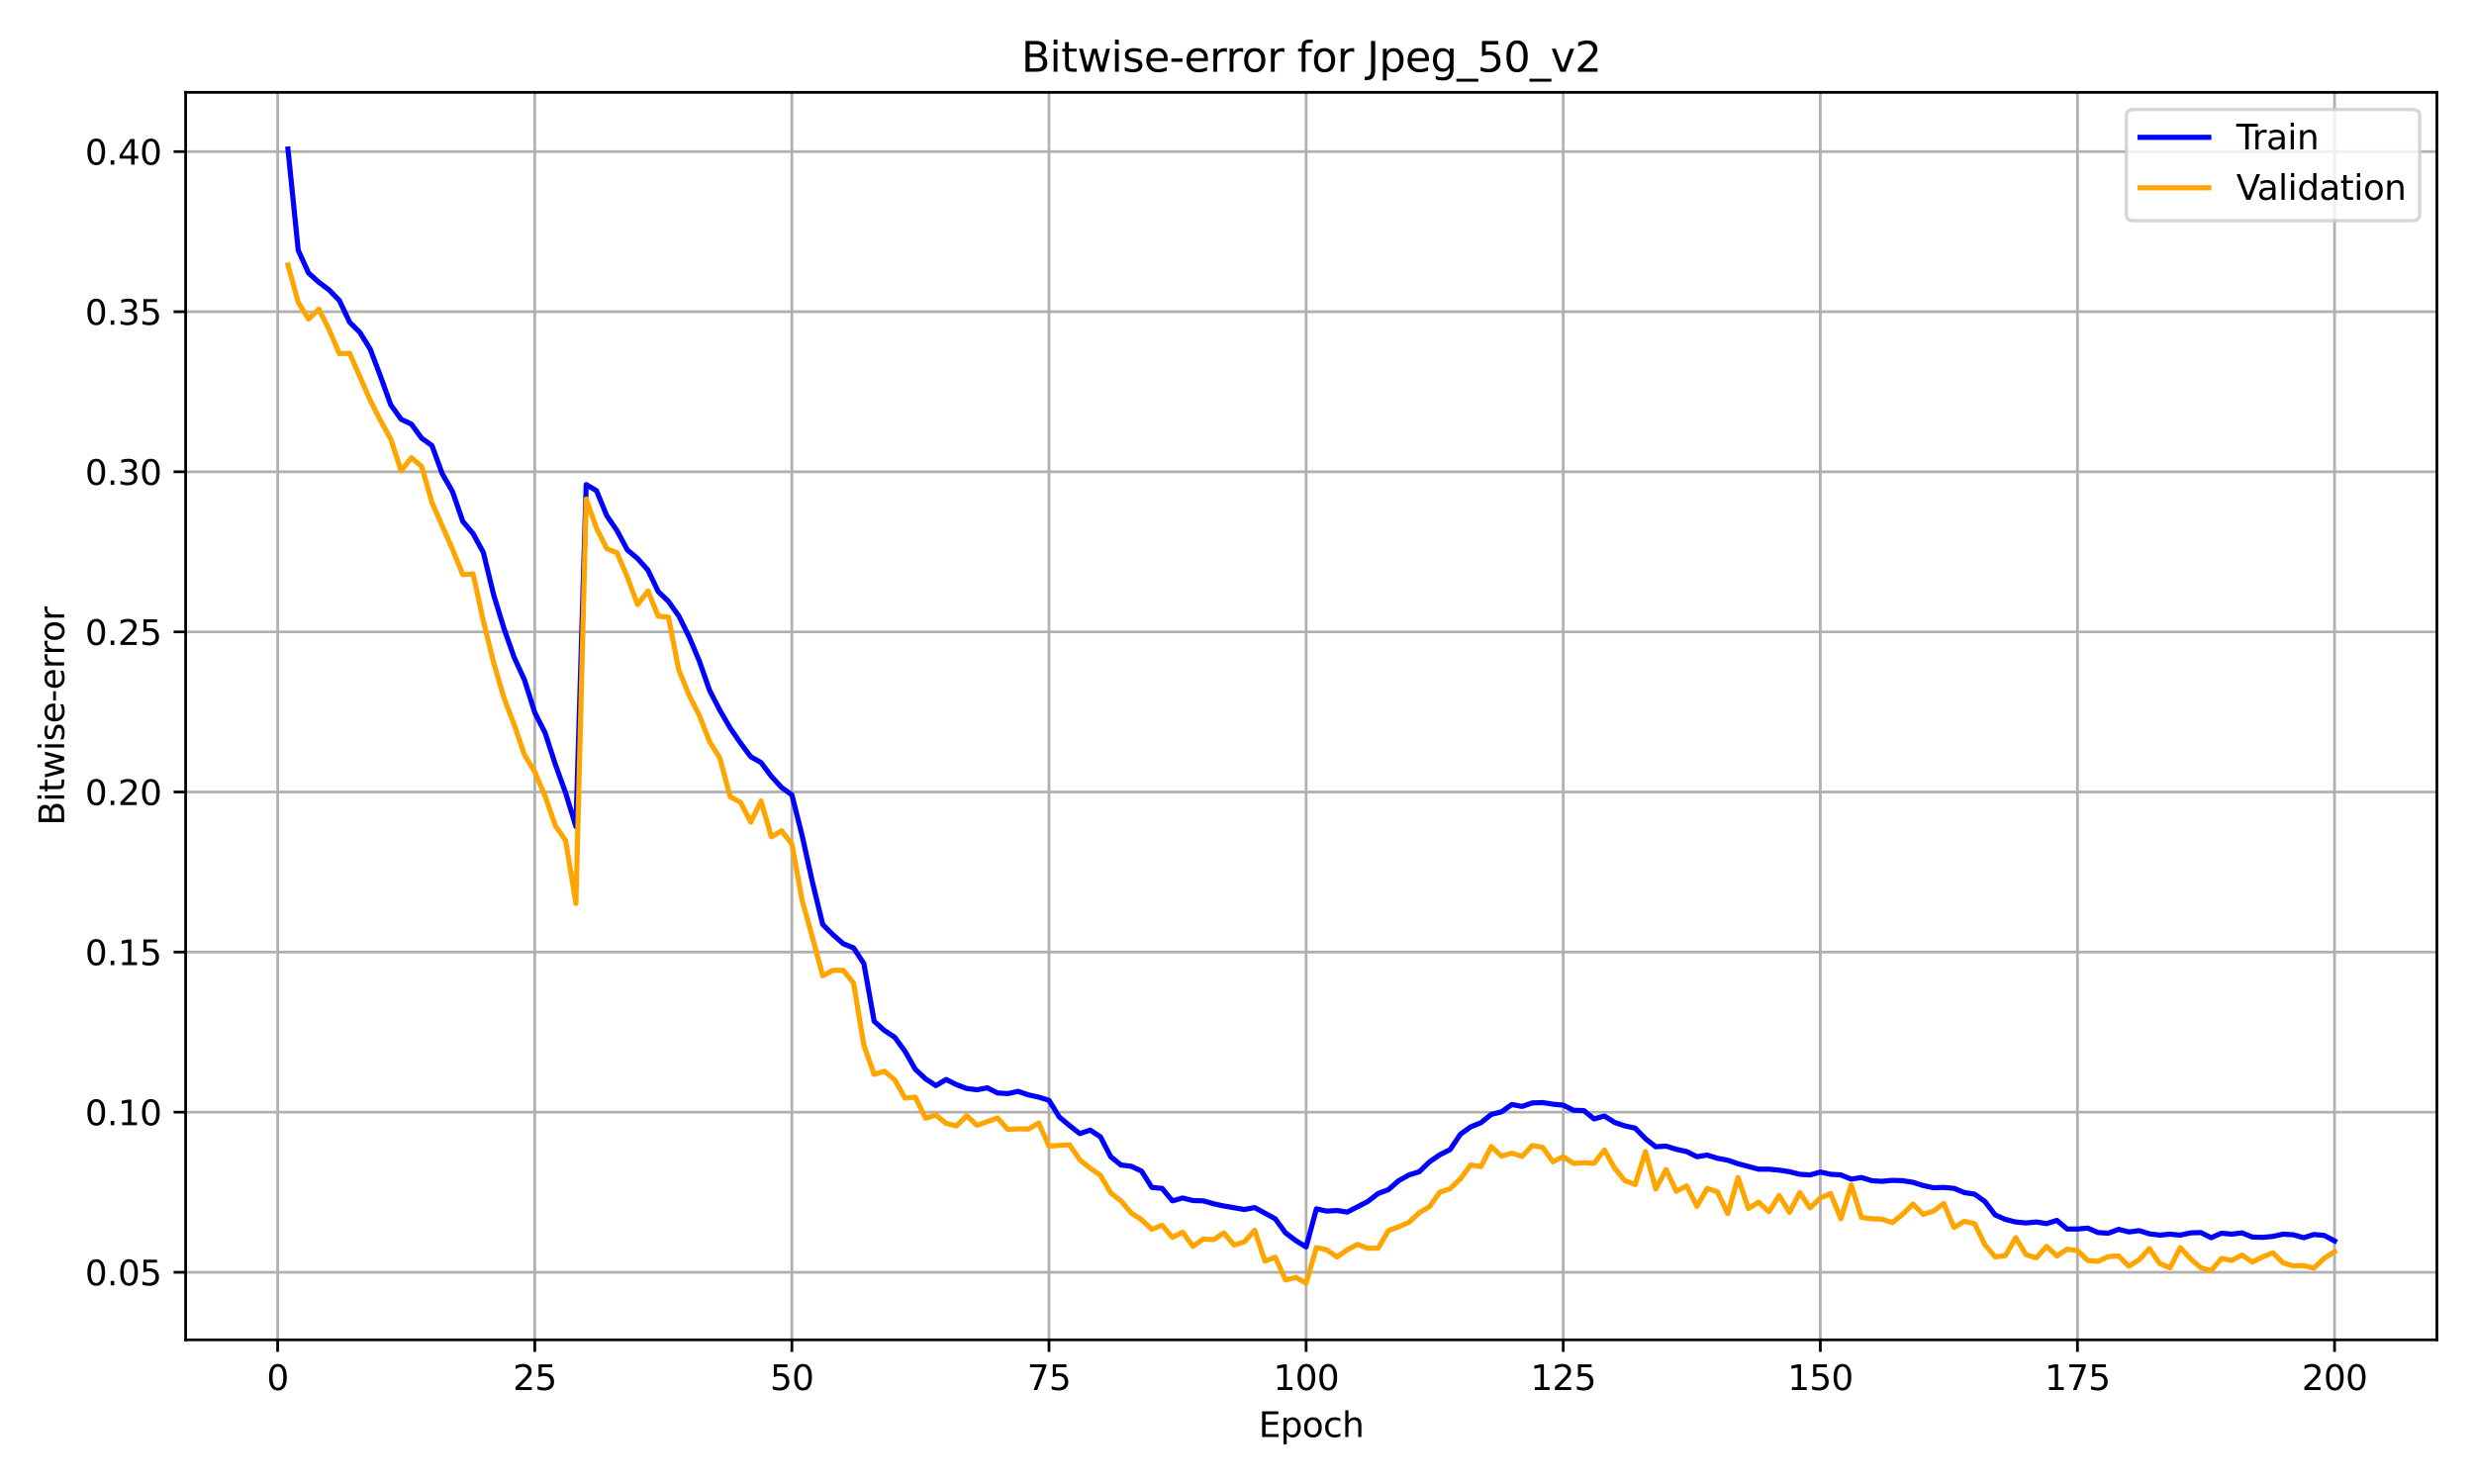<?xml version="1.0" encoding="utf-8" standalone="no"?>
<!DOCTYPE svg PUBLIC "-//W3C//DTD SVG 1.1//EN"
  "http://www.w3.org/Graphics/SVG/1.1/DTD/svg11.dtd">
<svg xmlns:xlink="http://www.w3.org/1999/xlink" width="720pt" height="432pt" viewBox="0 0 720 432" xmlns="http://www.w3.org/2000/svg" version="1.1">
 <defs>
  <style type="text/css">*{stroke-linejoin: round; stroke-linecap: butt}</style>
 </defs>
 <g id="figure_1">
  <g id="patch_1">
   <path d="M 0 432 
L 720 432 
L 720 0 
L 0 0 
z
" style="fill: #ffffff"/>
  </g>
  <g id="axes_1">
   <g id="patch_2">
    <path d="M 54.02 390.04 
L 709.2 390.04 
L 709.2 26.88 
L 54.02 26.88 
z
" style="fill: #ffffff"/>
   </g>
   <g id="matplotlib.axis_1">
    <g id="xtick_1">
     <g id="line2d_1">
      <path d="M 80.808 390.04 
L 80.808 26.88 
" clip-path="url(#pdc47cfa881)" style="fill: none; stroke: #b0b0b0; stroke-width: 0.8; stroke-linecap: square"/>
     </g>
     <g id="line2d_2">
      <defs>
       <path id="mfd415fa773" d="M 0 0 
L 0 3.5 
" style="stroke: #000000; stroke-width: 0.8"/>
      </defs>
      <g>
       <use xlink:href="#mfd415fa773" x="80.808" y="390.04" style="stroke: #000000; stroke-width: 0.8"/>
      </g>
     </g>
     <g id="text_1">
      <!-- 0 -->
      <g transform="translate(77.627 404.638) scale(0.1 -0.1)">
       <defs>
        <path id="DejaVuSans-30" d="M 2034 4250 
Q 1547 4250 1301 3770 
Q 1056 3291 1056 2328 
Q 1056 1369 1301 889 
Q 1547 409 2034 409 
Q 2525 409 2770 889 
Q 3016 1369 3016 2328 
Q 3016 3291 2770 3770 
Q 2525 4250 2034 4250 
z
M 2034 4750 
Q 2819 4750 3233 4129 
Q 3647 3509 3647 2328 
Q 3647 1150 3233 529 
Q 2819 -91 2034 -91 
Q 1250 -91 836 529 
Q 422 1150 422 2328 
Q 422 3509 836 4129 
Q 1250 4750 2034 4750 
z
" transform="scale(0.016)"/>
       </defs>
       <use xlink:href="#DejaVuSans-30"/>
      </g>
     </g>
    </g>
    <g id="xtick_2">
     <g id="line2d_3">
      <path d="M 155.634 390.04 
L 155.634 26.88 
" clip-path="url(#pdc47cfa881)" style="fill: none; stroke: #b0b0b0; stroke-width: 0.8; stroke-linecap: square"/>
     </g>
     <g id="line2d_4">
      <g>
       <use xlink:href="#mfd415fa773" x="155.634" y="390.04" style="stroke: #000000; stroke-width: 0.8"/>
      </g>
     </g>
     <g id="text_2">
      <!-- 25 -->
      <g transform="translate(149.272 404.638) scale(0.1 -0.1)">
       <defs>
        <path id="DejaVuSans-32" d="M 1228 531 
L 3431 531 
L 3431 0 
L 469 0 
L 469 531 
Q 828 903 1448 1529 
Q 2069 2156 2228 2338 
Q 2531 2678 2651 2914 
Q 2772 3150 2772 3378 
Q 2772 3750 2511 3984 
Q 2250 4219 1831 4219 
Q 1534 4219 1204 4116 
Q 875 4013 500 3803 
L 500 4441 
Q 881 4594 1212 4672 
Q 1544 4750 1819 4750 
Q 2544 4750 2975 4387 
Q 3406 4025 3406 3419 
Q 3406 3131 3298 2873 
Q 3191 2616 2906 2266 
Q 2828 2175 2409 1742 
Q 1991 1309 1228 531 
z
" transform="scale(0.016)"/>
        <path id="DejaVuSans-35" d="M 691 4666 
L 3169 4666 
L 3169 4134 
L 1269 4134 
L 1269 2991 
Q 1406 3038 1543 3061 
Q 1681 3084 1819 3084 
Q 2600 3084 3056 2656 
Q 3513 2228 3513 1497 
Q 3513 744 3044 326 
Q 2575 -91 1722 -91 
Q 1428 -91 1123 -41 
Q 819 9 494 109 
L 494 744 
Q 775 591 1075 516 
Q 1375 441 1709 441 
Q 2250 441 2565 725 
Q 2881 1009 2881 1497 
Q 2881 1984 2565 2268 
Q 2250 2553 1709 2553 
Q 1456 2553 1204 2497 
Q 953 2441 691 2322 
L 691 4666 
z
" transform="scale(0.016)"/>
       </defs>
       <use xlink:href="#DejaVuSans-32"/>
       <use xlink:href="#DejaVuSans-35" x="63.623"/>
      </g>
     </g>
    </g>
    <g id="xtick_3">
     <g id="line2d_5">
      <path d="M 230.461 390.04 
L 230.461 26.88 
" clip-path="url(#pdc47cfa881)" style="fill: none; stroke: #b0b0b0; stroke-width: 0.8; stroke-linecap: square"/>
     </g>
     <g id="line2d_6">
      <g>
       <use xlink:href="#mfd415fa773" x="230.461" y="390.04" style="stroke: #000000; stroke-width: 0.8"/>
      </g>
     </g>
     <g id="text_3">
      <!-- 50 -->
      <g transform="translate(224.098 404.638) scale(0.1 -0.1)">
       <use xlink:href="#DejaVuSans-35"/>
       <use xlink:href="#DejaVuSans-30" x="63.623"/>
      </g>
     </g>
    </g>
    <g id="xtick_4">
     <g id="line2d_7">
      <path d="M 305.287 390.04 
L 305.287 26.88 
" clip-path="url(#pdc47cfa881)" style="fill: none; stroke: #b0b0b0; stroke-width: 0.8; stroke-linecap: square"/>
     </g>
     <g id="line2d_8">
      <g>
       <use xlink:href="#mfd415fa773" x="305.287" y="390.04" style="stroke: #000000; stroke-width: 0.8"/>
      </g>
     </g>
     <g id="text_4">
      <!-- 75 -->
      <g transform="translate(298.925 404.638) scale(0.1 -0.1)">
       <defs>
        <path id="DejaVuSans-37" d="M 525 4666 
L 3525 4666 
L 3525 4397 
L 1831 0 
L 1172 0 
L 2766 4134 
L 525 4134 
L 525 4666 
z
" transform="scale(0.016)"/>
       </defs>
       <use xlink:href="#DejaVuSans-37"/>
       <use xlink:href="#DejaVuSans-35" x="63.623"/>
      </g>
     </g>
    </g>
    <g id="xtick_5">
     <g id="line2d_9">
      <path d="M 380.113 390.04 
L 380.113 26.88 
" clip-path="url(#pdc47cfa881)" style="fill: none; stroke: #b0b0b0; stroke-width: 0.8; stroke-linecap: square"/>
     </g>
     <g id="line2d_10">
      <g>
       <use xlink:href="#mfd415fa773" x="380.113" y="390.04" style="stroke: #000000; stroke-width: 0.8"/>
      </g>
     </g>
     <g id="text_5">
      <!-- 100 -->
      <g transform="translate(370.57 404.638) scale(0.1 -0.1)">
       <defs>
        <path id="DejaVuSans-31" d="M 794 531 
L 1825 531 
L 1825 4091 
L 703 3866 
L 703 4441 
L 1819 4666 
L 2450 4666 
L 2450 531 
L 3481 531 
L 3481 0 
L 794 0 
L 794 531 
z
" transform="scale(0.016)"/>
       </defs>
       <use xlink:href="#DejaVuSans-31"/>
       <use xlink:href="#DejaVuSans-30" x="63.623"/>
       <use xlink:href="#DejaVuSans-30" x="127.246"/>
      </g>
     </g>
    </g>
    <g id="xtick_6">
     <g id="line2d_11">
      <path d="M 454.94 390.04 
L 454.94 26.88 
" clip-path="url(#pdc47cfa881)" style="fill: none; stroke: #b0b0b0; stroke-width: 0.8; stroke-linecap: square"/>
     </g>
     <g id="line2d_12">
      <g>
       <use xlink:href="#mfd415fa773" x="454.94" y="390.04" style="stroke: #000000; stroke-width: 0.8"/>
      </g>
     </g>
     <g id="text_6">
      <!-- 125 -->
      <g transform="translate(445.396 404.638) scale(0.1 -0.1)">
       <use xlink:href="#DejaVuSans-31"/>
       <use xlink:href="#DejaVuSans-32" x="63.623"/>
       <use xlink:href="#DejaVuSans-35" x="127.246"/>
      </g>
     </g>
    </g>
    <g id="xtick_7">
     <g id="line2d_13">
      <path d="M 529.766 390.04 
L 529.766 26.88 
" clip-path="url(#pdc47cfa881)" style="fill: none; stroke: #b0b0b0; stroke-width: 0.8; stroke-linecap: square"/>
     </g>
     <g id="line2d_14">
      <g>
       <use xlink:href="#mfd415fa773" x="529.766" y="390.04" style="stroke: #000000; stroke-width: 0.8"/>
      </g>
     </g>
     <g id="text_7">
      <!-- 150 -->
      <g transform="translate(520.223 404.638) scale(0.1 -0.1)">
       <use xlink:href="#DejaVuSans-31"/>
       <use xlink:href="#DejaVuSans-35" x="63.623"/>
       <use xlink:href="#DejaVuSans-30" x="127.246"/>
      </g>
     </g>
    </g>
    <g id="xtick_8">
     <g id="line2d_15">
      <path d="M 604.593 390.04 
L 604.593 26.88 
" clip-path="url(#pdc47cfa881)" style="fill: none; stroke: #b0b0b0; stroke-width: 0.8; stroke-linecap: square"/>
     </g>
     <g id="line2d_16">
      <g>
       <use xlink:href="#mfd415fa773" x="604.593" y="390.04" style="stroke: #000000; stroke-width: 0.8"/>
      </g>
     </g>
     <g id="text_8">
      <!-- 175 -->
      <g transform="translate(595.049 404.638) scale(0.1 -0.1)">
       <use xlink:href="#DejaVuSans-31"/>
       <use xlink:href="#DejaVuSans-37" x="63.623"/>
       <use xlink:href="#DejaVuSans-35" x="127.246"/>
      </g>
     </g>
    </g>
    <g id="xtick_9">
     <g id="line2d_17">
      <path d="M 679.419 390.04 
L 679.419 26.88 
" clip-path="url(#pdc47cfa881)" style="fill: none; stroke: #b0b0b0; stroke-width: 0.8; stroke-linecap: square"/>
     </g>
     <g id="line2d_18">
      <g>
       <use xlink:href="#mfd415fa773" x="679.419" y="390.04" style="stroke: #000000; stroke-width: 0.8"/>
      </g>
     </g>
     <g id="text_9">
      <!-- 200 -->
      <g transform="translate(669.875 404.638) scale(0.1 -0.1)">
       <use xlink:href="#DejaVuSans-32"/>
       <use xlink:href="#DejaVuSans-30" x="63.623"/>
       <use xlink:href="#DejaVuSans-30" x="127.246"/>
      </g>
     </g>
    </g>
    <g id="text_10">
     <!-- Epoch -->
     <g transform="translate(366.299 418.317) scale(0.1 -0.1)">
      <defs>
       <path id="DejaVuSans-45" d="M 628 4666 
L 3578 4666 
L 3578 4134 
L 1259 4134 
L 1259 2753 
L 3481 2753 
L 3481 2222 
L 1259 2222 
L 1259 531 
L 3634 531 
L 3634 0 
L 628 0 
L 628 4666 
z
" transform="scale(0.016)"/>
       <path id="DejaVuSans-70" d="M 1159 525 
L 1159 -1331 
L 581 -1331 
L 581 3500 
L 1159 3500 
L 1159 2969 
Q 1341 3281 1617 3432 
Q 1894 3584 2278 3584 
Q 2916 3584 3314 3078 
Q 3713 2572 3713 1747 
Q 3713 922 3314 415 
Q 2916 -91 2278 -91 
Q 1894 -91 1617 61 
Q 1341 213 1159 525 
z
M 3116 1747 
Q 3116 2381 2855 2742 
Q 2594 3103 2138 3103 
Q 1681 3103 1420 2742 
Q 1159 2381 1159 1747 
Q 1159 1113 1420 752 
Q 1681 391 2138 391 
Q 2594 391 2855 752 
Q 3116 1113 3116 1747 
z
" transform="scale(0.016)"/>
       <path id="DejaVuSans-6f" d="M 1959 3097 
Q 1497 3097 1228 2736 
Q 959 2375 959 1747 
Q 959 1119 1226 758 
Q 1494 397 1959 397 
Q 2419 397 2687 759 
Q 2956 1122 2956 1747 
Q 2956 2369 2687 2733 
Q 2419 3097 1959 3097 
z
M 1959 3584 
Q 2709 3584 3137 3096 
Q 3566 2609 3566 1747 
Q 3566 888 3137 398 
Q 2709 -91 1959 -91 
Q 1206 -91 779 398 
Q 353 888 353 1747 
Q 353 2609 779 3096 
Q 1206 3584 1959 3584 
z
" transform="scale(0.016)"/>
       <path id="DejaVuSans-63" d="M 3122 3366 
L 3122 2828 
Q 2878 2963 2633 3030 
Q 2388 3097 2138 3097 
Q 1578 3097 1268 2742 
Q 959 2388 959 1747 
Q 959 1106 1268 751 
Q 1578 397 2138 397 
Q 2388 397 2633 464 
Q 2878 531 3122 666 
L 3122 134 
Q 2881 22 2623 -34 
Q 2366 -91 2075 -91 
Q 1284 -91 818 406 
Q 353 903 353 1747 
Q 353 2603 823 3093 
Q 1294 3584 2113 3584 
Q 2378 3584 2631 3529 
Q 2884 3475 3122 3366 
z
" transform="scale(0.016)"/>
       <path id="DejaVuSans-68" d="M 3513 2113 
L 3513 0 
L 2938 0 
L 2938 2094 
Q 2938 2591 2744 2837 
Q 2550 3084 2163 3084 
Q 1697 3084 1428 2787 
Q 1159 2491 1159 1978 
L 1159 0 
L 581 0 
L 581 4863 
L 1159 4863 
L 1159 2956 
Q 1366 3272 1645 3428 
Q 1925 3584 2291 3584 
Q 2894 3584 3203 3211 
Q 3513 2838 3513 2113 
z
" transform="scale(0.016)"/>
      </defs>
      <use xlink:href="#DejaVuSans-45"/>
      <use xlink:href="#DejaVuSans-70" x="63.184"/>
      <use xlink:href="#DejaVuSans-6f" x="126.66"/>
      <use xlink:href="#DejaVuSans-63" x="187.842"/>
      <use xlink:href="#DejaVuSans-68" x="242.822"/>
     </g>
    </g>
   </g>
   <g id="matplotlib.axis_2">
    <g id="ytick_1">
     <g id="line2d_19">
      <path d="M 54.02 370.364 
L 709.2 370.364 
" clip-path="url(#pdc47cfa881)" style="fill: none; stroke: #b0b0b0; stroke-width: 0.8; stroke-linecap: square"/>
     </g>
     <g id="line2d_20">
      <defs>
       <path id="m89f90282ce" d="M 0 0 
L -3.5 0 
" style="stroke: #000000; stroke-width: 0.8"/>
      </defs>
      <g>
       <use xlink:href="#m89f90282ce" x="54.02" y="370.364" style="stroke: #000000; stroke-width: 0.8"/>
      </g>
     </g>
     <g id="text_11">
      <!-- 0.05 -->
      <g transform="translate(24.754 374.163) scale(0.1 -0.1)">
       <defs>
        <path id="DejaVuSans-2e" d="M 684 794 
L 1344 794 
L 1344 0 
L 684 0 
L 684 794 
z
" transform="scale(0.016)"/>
       </defs>
       <use xlink:href="#DejaVuSans-30"/>
       <use xlink:href="#DejaVuSans-2e" x="63.623"/>
       <use xlink:href="#DejaVuSans-30" x="95.41"/>
       <use xlink:href="#DejaVuSans-35" x="159.033"/>
      </g>
     </g>
    </g>
    <g id="ytick_2">
     <g id="line2d_21">
      <path d="M 54.02 323.759 
L 709.2 323.759 
" clip-path="url(#pdc47cfa881)" style="fill: none; stroke: #b0b0b0; stroke-width: 0.8; stroke-linecap: square"/>
     </g>
     <g id="line2d_22">
      <g>
       <use xlink:href="#m89f90282ce" x="54.02" y="323.759" style="stroke: #000000; stroke-width: 0.8"/>
      </g>
     </g>
     <g id="text_12">
      <!-- 0.10 -->
      <g transform="translate(24.754 327.558) scale(0.1 -0.1)">
       <use xlink:href="#DejaVuSans-30"/>
       <use xlink:href="#DejaVuSans-2e" x="63.623"/>
       <use xlink:href="#DejaVuSans-31" x="95.41"/>
       <use xlink:href="#DejaVuSans-30" x="159.033"/>
      </g>
     </g>
    </g>
    <g id="ytick_3">
     <g id="line2d_23">
      <path d="M 54.02 277.155 
L 709.2 277.155 
" clip-path="url(#pdc47cfa881)" style="fill: none; stroke: #b0b0b0; stroke-width: 0.8; stroke-linecap: square"/>
     </g>
     <g id="line2d_24">
      <g>
       <use xlink:href="#m89f90282ce" x="54.02" y="277.155" style="stroke: #000000; stroke-width: 0.8"/>
      </g>
     </g>
     <g id="text_13">
      <!-- 0.15 -->
      <g transform="translate(24.754 280.954) scale(0.1 -0.1)">
       <use xlink:href="#DejaVuSans-30"/>
       <use xlink:href="#DejaVuSans-2e" x="63.623"/>
       <use xlink:href="#DejaVuSans-31" x="95.41"/>
       <use xlink:href="#DejaVuSans-35" x="159.033"/>
      </g>
     </g>
    </g>
    <g id="ytick_4">
     <g id="line2d_25">
      <path d="M 54.02 230.55 
L 709.2 230.55 
" clip-path="url(#pdc47cfa881)" style="fill: none; stroke: #b0b0b0; stroke-width: 0.8; stroke-linecap: square"/>
     </g>
     <g id="line2d_26">
      <g>
       <use xlink:href="#m89f90282ce" x="54.02" y="230.55" style="stroke: #000000; stroke-width: 0.8"/>
      </g>
     </g>
     <g id="text_14">
      <!-- 0.20 -->
      <g transform="translate(24.754 234.35) scale(0.1 -0.1)">
       <use xlink:href="#DejaVuSans-30"/>
       <use xlink:href="#DejaVuSans-2e" x="63.623"/>
       <use xlink:href="#DejaVuSans-32" x="95.41"/>
       <use xlink:href="#DejaVuSans-30" x="159.033"/>
      </g>
     </g>
    </g>
    <g id="ytick_5">
     <g id="line2d_27">
      <path d="M 54.02 183.946 
L 709.2 183.946 
" clip-path="url(#pdc47cfa881)" style="fill: none; stroke: #b0b0b0; stroke-width: 0.8; stroke-linecap: square"/>
     </g>
     <g id="line2d_28">
      <g>
       <use xlink:href="#m89f90282ce" x="54.02" y="183.946" style="stroke: #000000; stroke-width: 0.8"/>
      </g>
     </g>
     <g id="text_15">
      <!-- 0.25 -->
      <g transform="translate(24.754 187.745) scale(0.1 -0.1)">
       <use xlink:href="#DejaVuSans-30"/>
       <use xlink:href="#DejaVuSans-2e" x="63.623"/>
       <use xlink:href="#DejaVuSans-32" x="95.41"/>
       <use xlink:href="#DejaVuSans-35" x="159.033"/>
      </g>
     </g>
    </g>
    <g id="ytick_6">
     <g id="line2d_29">
      <path d="M 54.02 137.342 
L 709.2 137.342 
" clip-path="url(#pdc47cfa881)" style="fill: none; stroke: #b0b0b0; stroke-width: 0.8; stroke-linecap: square"/>
     </g>
     <g id="line2d_30">
      <g>
       <use xlink:href="#m89f90282ce" x="54.02" y="137.342" style="stroke: #000000; stroke-width: 0.8"/>
      </g>
     </g>
     <g id="text_16">
      <!-- 0.30 -->
      <g transform="translate(24.754 141.141) scale(0.1 -0.1)">
       <defs>
        <path id="DejaVuSans-33" d="M 2597 2516 
Q 3050 2419 3304 2112 
Q 3559 1806 3559 1356 
Q 3559 666 3084 287 
Q 2609 -91 1734 -91 
Q 1441 -91 1130 -33 
Q 819 25 488 141 
L 488 750 
Q 750 597 1062 519 
Q 1375 441 1716 441 
Q 2309 441 2620 675 
Q 2931 909 2931 1356 
Q 2931 1769 2642 2001 
Q 2353 2234 1838 2234 
L 1294 2234 
L 1294 2753 
L 1863 2753 
Q 2328 2753 2575 2939 
Q 2822 3125 2822 3475 
Q 2822 3834 2567 4026 
Q 2313 4219 1838 4219 
Q 1578 4219 1281 4162 
Q 984 4106 628 3988 
L 628 4550 
Q 988 4650 1302 4700 
Q 1616 4750 1894 4750 
Q 2613 4750 3031 4423 
Q 3450 4097 3450 3541 
Q 3450 3153 3228 2886 
Q 3006 2619 2597 2516 
z
" transform="scale(0.016)"/>
       </defs>
       <use xlink:href="#DejaVuSans-30"/>
       <use xlink:href="#DejaVuSans-2e" x="63.623"/>
       <use xlink:href="#DejaVuSans-33" x="95.41"/>
       <use xlink:href="#DejaVuSans-30" x="159.033"/>
      </g>
     </g>
    </g>
    <g id="ytick_7">
     <g id="line2d_31">
      <path d="M 54.02 90.737 
L 709.2 90.737 
" clip-path="url(#pdc47cfa881)" style="fill: none; stroke: #b0b0b0; stroke-width: 0.8; stroke-linecap: square"/>
     </g>
     <g id="line2d_32">
      <g>
       <use xlink:href="#m89f90282ce" x="54.02" y="90.737" style="stroke: #000000; stroke-width: 0.8"/>
      </g>
     </g>
     <g id="text_17">
      <!-- 0.35 -->
      <g transform="translate(24.754 94.537) scale(0.1 -0.1)">
       <use xlink:href="#DejaVuSans-30"/>
       <use xlink:href="#DejaVuSans-2e" x="63.623"/>
       <use xlink:href="#DejaVuSans-33" x="95.41"/>
       <use xlink:href="#DejaVuSans-35" x="159.033"/>
      </g>
     </g>
    </g>
    <g id="ytick_8">
     <g id="line2d_33">
      <path d="M 54.02 44.133 
L 709.2 44.133 
" clip-path="url(#pdc47cfa881)" style="fill: none; stroke: #b0b0b0; stroke-width: 0.8; stroke-linecap: square"/>
     </g>
     <g id="line2d_34">
      <g>
       <use xlink:href="#m89f90282ce" x="54.02" y="44.133" style="stroke: #000000; stroke-width: 0.8"/>
      </g>
     </g>
     <g id="text_18">
      <!-- 0.40 -->
      <g transform="translate(24.754 47.932) scale(0.1 -0.1)">
       <defs>
        <path id="DejaVuSans-34" d="M 2419 4116 
L 825 1625 
L 2419 1625 
L 2419 4116 
z
M 2253 4666 
L 3047 4666 
L 3047 1625 
L 3713 1625 
L 3713 1100 
L 3047 1100 
L 3047 0 
L 2419 0 
L 2419 1100 
L 313 1100 
L 313 1709 
L 2253 4666 
z
" transform="scale(0.016)"/>
       </defs>
       <use xlink:href="#DejaVuSans-30"/>
       <use xlink:href="#DejaVuSans-2e" x="63.623"/>
       <use xlink:href="#DejaVuSans-34" x="95.41"/>
       <use xlink:href="#DejaVuSans-30" x="159.033"/>
      </g>
     </g>
    </g>
    <g id="text_19">
     <!-- Bitwise-error -->
     <g transform="translate(18.675 240.305) rotate(-90) scale(0.1 -0.1)">
      <defs>
       <path id="DejaVuSans-42" d="M 1259 2228 
L 1259 519 
L 2272 519 
Q 2781 519 3026 730 
Q 3272 941 3272 1375 
Q 3272 1813 3026 2020 
Q 2781 2228 2272 2228 
L 1259 2228 
z
M 1259 4147 
L 1259 2741 
L 2194 2741 
Q 2656 2741 2882 2914 
Q 3109 3088 3109 3444 
Q 3109 3797 2882 3972 
Q 2656 4147 2194 4147 
L 1259 4147 
z
M 628 4666 
L 2241 4666 
Q 2963 4666 3353 4366 
Q 3744 4066 3744 3513 
Q 3744 3084 3544 2831 
Q 3344 2578 2956 2516 
Q 3422 2416 3680 2098 
Q 3938 1781 3938 1306 
Q 3938 681 3513 340 
Q 3088 0 2303 0 
L 628 0 
L 628 4666 
z
" transform="scale(0.016)"/>
       <path id="DejaVuSans-69" d="M 603 3500 
L 1178 3500 
L 1178 0 
L 603 0 
L 603 3500 
z
M 603 4863 
L 1178 4863 
L 1178 4134 
L 603 4134 
L 603 4863 
z
" transform="scale(0.016)"/>
       <path id="DejaVuSans-74" d="M 1172 4494 
L 1172 3500 
L 2356 3500 
L 2356 3053 
L 1172 3053 
L 1172 1153 
Q 1172 725 1289 603 
Q 1406 481 1766 481 
L 2356 481 
L 2356 0 
L 1766 0 
Q 1100 0 847 248 
Q 594 497 594 1153 
L 594 3053 
L 172 3053 
L 172 3500 
L 594 3500 
L 594 4494 
L 1172 4494 
z
" transform="scale(0.016)"/>
       <path id="DejaVuSans-77" d="M 269 3500 
L 844 3500 
L 1563 769 
L 2278 3500 
L 2956 3500 
L 3675 769 
L 4391 3500 
L 4966 3500 
L 4050 0 
L 3372 0 
L 2619 2869 
L 1863 0 
L 1184 0 
L 269 3500 
z
" transform="scale(0.016)"/>
       <path id="DejaVuSans-73" d="M 2834 3397 
L 2834 2853 
Q 2591 2978 2328 3040 
Q 2066 3103 1784 3103 
Q 1356 3103 1142 2972 
Q 928 2841 928 2578 
Q 928 2378 1081 2264 
Q 1234 2150 1697 2047 
L 1894 2003 
Q 2506 1872 2764 1633 
Q 3022 1394 3022 966 
Q 3022 478 2636 193 
Q 2250 -91 1575 -91 
Q 1294 -91 989 -36 
Q 684 19 347 128 
L 347 722 
Q 666 556 975 473 
Q 1284 391 1588 391 
Q 1994 391 2212 530 
Q 2431 669 2431 922 
Q 2431 1156 2273 1281 
Q 2116 1406 1581 1522 
L 1381 1569 
Q 847 1681 609 1914 
Q 372 2147 372 2553 
Q 372 3047 722 3315 
Q 1072 3584 1716 3584 
Q 2034 3584 2315 3537 
Q 2597 3491 2834 3397 
z
" transform="scale(0.016)"/>
       <path id="DejaVuSans-65" d="M 3597 1894 
L 3597 1613 
L 953 1613 
Q 991 1019 1311 708 
Q 1631 397 2203 397 
Q 2534 397 2845 478 
Q 3156 559 3463 722 
L 3463 178 
Q 3153 47 2828 -22 
Q 2503 -91 2169 -91 
Q 1331 -91 842 396 
Q 353 884 353 1716 
Q 353 2575 817 3079 
Q 1281 3584 2069 3584 
Q 2775 3584 3186 3129 
Q 3597 2675 3597 1894 
z
M 3022 2063 
Q 3016 2534 2758 2815 
Q 2500 3097 2075 3097 
Q 1594 3097 1305 2825 
Q 1016 2553 972 2059 
L 3022 2063 
z
" transform="scale(0.016)"/>
       <path id="DejaVuSans-2d" d="M 313 2009 
L 1997 2009 
L 1997 1497 
L 313 1497 
L 313 2009 
z
" transform="scale(0.016)"/>
       <path id="DejaVuSans-72" d="M 2631 2963 
Q 2534 3019 2420 3045 
Q 2306 3072 2169 3072 
Q 1681 3072 1420 2755 
Q 1159 2438 1159 1844 
L 1159 0 
L 581 0 
L 581 3500 
L 1159 3500 
L 1159 2956 
Q 1341 3275 1631 3429 
Q 1922 3584 2338 3584 
Q 2397 3584 2469 3576 
Q 2541 3569 2628 3553 
L 2631 2963 
z
" transform="scale(0.016)"/>
      </defs>
      <use xlink:href="#DejaVuSans-42"/>
      <use xlink:href="#DejaVuSans-69" x="68.604"/>
      <use xlink:href="#DejaVuSans-74" x="96.387"/>
      <use xlink:href="#DejaVuSans-77" x="135.596"/>
      <use xlink:href="#DejaVuSans-69" x="217.383"/>
      <use xlink:href="#DejaVuSans-73" x="245.166"/>
      <use xlink:href="#DejaVuSans-65" x="297.266"/>
      <use xlink:href="#DejaVuSans-2d" x="358.789"/>
      <use xlink:href="#DejaVuSans-65" x="394.873"/>
      <use xlink:href="#DejaVuSans-72" x="456.396"/>
      <use xlink:href="#DejaVuSans-72" x="495.76"/>
      <use xlink:href="#DejaVuSans-6f" x="534.623"/>
      <use xlink:href="#DejaVuSans-72" x="595.805"/>
     </g>
    </g>
   </g>
   <g id="line2d_35">
    <path d="M 83.801 43.387 
L 86.794 72.841 
L 89.787 79.459 
L 92.78 82.162 
L 95.773 84.399 
L 98.766 87.475 
L 101.759 93.813 
L 104.752 96.796 
L 107.745 101.643 
L 110.738 109.565 
L 113.731 117.861 
L 116.725 122.055 
L 119.718 123.454 
L 122.711 127.555 
L 125.704 129.699 
L 128.697 137.901 
L 131.69 143.121 
L 134.683 151.789 
L 137.676 155.331 
L 140.669 160.83 
L 143.662 173.134 
L 146.655 182.921 
L 149.648 191.403 
L 152.641 197.927 
L 155.634 207.435 
L 158.627 213.307 
L 161.62 222.535 
L 164.613 230.83 
L 167.606 240.617 
L 170.6 141.07 
L 173.593 142.841 
L 176.586 150.111 
L 179.579 154.492 
L 182.572 160.085 
L 185.565 162.601 
L 188.558 165.957 
L 191.551 172.202 
L 194.544 175.091 
L 197.537 179.286 
L 200.53 185.344 
L 203.523 192.428 
L 206.516 201.003 
L 209.509 206.782 
L 212.502 211.909 
L 215.495 216.29 
L 218.488 220.298 
L 221.481 221.975 
L 224.475 225.983 
L 227.468 229.246 
L 230.461 231.389 
L 233.454 243.32 
L 236.447 256.835 
L 239.44 269.139 
L 242.433 272.122 
L 245.426 274.731 
L 248.419 275.943 
L 251.412 280.51 
L 254.405 297.288 
L 257.398 299.991 
L 260.391 301.948 
L 263.384 306.05 
L 266.377 311.269 
L 269.37 314.066 
L 272.363 316.023 
L 275.357 314.252 
L 278.35 315.743 
L 281.343 316.862 
L 284.336 317.235 
L 287.329 316.675 
L 290.322 318.167 
L 293.315 318.353 
L 296.308 317.701 
L 299.301 318.726 
L 302.294 319.378 
L 305.287 320.311 
L 308.28 325.157 
L 311.273 327.674 
L 314.266 330.004 
L 317.259 328.979 
L 320.252 330.936 
L 323.245 336.715 
L 326.238 339.139 
L 329.232 339.512 
L 332.225 340.91 
L 335.218 345.663 
L 338.211 345.943 
L 341.204 349.578 
L 344.197 348.739 
L 347.19 349.485 
L 350.183 349.578 
L 353.176 350.417 
L 356.169 351.069 
L 362.155 352.095 
L 365.148 351.535 
L 371.134 354.798 
L 374.127 358.899 
L 377.12 361.136 
L 380.113 363 
L 383.107 351.908 
L 386.1 352.561 
L 389.093 352.374 
L 392.086 352.84 
L 398.072 349.764 
L 401.065 347.434 
L 404.058 346.316 
L 407.051 343.706 
L 410.044 342.028 
L 413.037 341.096 
L 416.03 338.207 
L 419.023 336.156 
L 422.016 334.665 
L 425.009 330.191 
L 428.002 328.047 
L 430.995 326.835 
L 433.988 324.412 
L 436.982 323.666 
L 439.975 321.522 
L 442.968 322.081 
L 445.961 321.056 
L 448.954 320.963 
L 451.947 321.429 
L 454.94 321.709 
L 457.933 323.2 
L 460.926 323.293 
L 463.919 325.717 
L 466.912 324.878 
L 469.905 326.742 
L 472.898 327.767 
L 475.891 328.42 
L 478.884 331.496 
L 481.877 333.826 
L 484.87 333.639 
L 487.863 334.571 
L 490.857 335.224 
L 493.85 336.715 
L 496.843 336.249 
L 499.836 337.181 
L 502.829 337.741 
L 505.822 338.766 
L 511.808 340.35 
L 514.801 340.35 
L 517.794 340.63 
L 520.787 341.096 
L 523.78 341.842 
L 526.773 342.028 
L 529.766 341.189 
L 532.759 341.842 
L 535.752 342.028 
L 538.745 343.24 
L 541.739 342.774 
L 544.732 343.706 
L 547.725 343.892 
L 550.718 343.613 
L 553.711 343.706 
L 556.704 344.172 
L 559.697 345.104 
L 562.69 345.757 
L 565.683 345.663 
L 568.676 345.943 
L 571.669 347.155 
L 574.662 347.621 
L 577.655 349.764 
L 580.648 353.679 
L 583.641 354.984 
L 586.634 355.73 
L 589.627 356.009 
L 592.62 355.73 
L 595.614 356.196 
L 598.607 355.264 
L 601.6 357.78 
L 604.593 357.78 
L 607.586 357.501 
L 610.579 358.806 
L 613.572 358.992 
L 616.565 357.874 
L 619.558 358.619 
L 622.551 358.246 
L 625.544 359.179 
L 628.537 359.551 
L 631.53 359.272 
L 634.523 359.551 
L 637.516 358.899 
L 640.509 358.806 
L 643.502 360.297 
L 646.495 358.992 
L 649.489 359.272 
L 652.482 358.899 
L 655.475 360.111 
L 658.468 360.204 
L 661.461 359.924 
L 664.454 359.272 
L 667.447 359.458 
L 670.44 360.297 
L 673.433 359.365 
L 676.426 359.645 
L 679.419 361.229 
L 679.419 361.229 
" clip-path="url(#pdc47cfa881)" style="fill: none; stroke: #0000ff; stroke-width: 1.5; stroke-linecap: square"/>
   </g>
   <g id="line2d_36">
    <path d="M 83.801 77.129 
L 86.794 88.034 
L 89.787 92.881 
L 92.78 89.992 
L 95.773 95.957 
L 98.766 102.948 
L 101.759 102.854 
L 107.745 116.556 
L 110.738 122.428 
L 113.731 127.834 
L 116.725 137.062 
L 119.718 133.241 
L 122.711 135.757 
L 125.704 146.29 
L 131.69 159.898 
L 134.683 167.262 
L 137.676 167.075 
L 140.669 180.777 
L 143.662 192.894 
L 146.655 203.147 
L 149.648 210.977 
L 152.641 219.738 
L 155.634 224.678 
L 158.627 231.762 
L 161.62 240.337 
L 164.613 244.718 
L 167.606 262.987 
L 170.6 145.264 
L 173.593 153.746 
L 176.586 159.712 
L 179.579 160.924 
L 182.572 168.007 
L 185.565 176.023 
L 188.558 172.015 
L 191.551 179.379 
L 194.544 179.658 
L 197.537 195.038 
L 200.53 202.308 
L 203.523 208.274 
L 206.516 215.917 
L 209.509 220.67 
L 212.502 231.949 
L 215.495 233.533 
L 218.488 239.312 
L 221.481 233.16 
L 224.475 243.6 
L 227.468 241.829 
L 230.461 245.744 
L 233.454 262.148 
L 236.447 272.867 
L 239.44 284.052 
L 242.433 282.468 
L 245.426 282.468 
L 248.419 286.196 
L 251.412 304.279 
L 254.405 312.761 
L 257.398 311.829 
L 260.391 314.345 
L 263.384 319.658 
L 266.377 319.378 
L 269.37 325.53 
L 272.363 324.598 
L 275.357 327.022 
L 278.35 327.767 
L 281.343 324.785 
L 284.336 327.581 
L 290.322 325.437 
L 293.315 328.793 
L 296.308 328.606 
L 299.301 328.699 
L 302.294 326.928 
L 305.287 333.639 
L 311.273 333.267 
L 314.266 337.647 
L 317.259 340.071 
L 320.252 342.121 
L 323.245 347.248 
L 326.238 349.578 
L 329.232 353.12 
L 332.225 355.077 
L 335.218 357.874 
L 338.211 356.662 
L 341.204 360.204 
L 344.197 358.713 
L 347.19 362.814 
L 350.183 360.67 
L 353.176 360.856 
L 356.169 358.899 
L 359.162 362.441 
L 362.155 361.509 
L 365.148 358.153 
L 368.141 367.101 
L 371.134 365.983 
L 374.127 372.601 
L 377.12 371.855 
L 380.113 373.533 
L 383.107 363.187 
L 386.1 363.839 
L 389.093 365.89 
L 392.086 363.839 
L 395.079 362.254 
L 398.072 363.373 
L 401.065 363.373 
L 404.058 358.246 
L 407.051 357.128 
L 410.044 355.823 
L 413.037 353.027 
L 416.03 351.256 
L 419.023 347.061 
L 422.016 346.036 
L 425.009 343.147 
L 428.002 339.139 
L 430.995 339.605 
L 433.988 333.733 
L 436.982 336.529 
L 439.975 335.69 
L 442.968 336.622 
L 445.961 333.453 
L 448.954 334.012 
L 451.947 338.207 
L 454.94 336.715 
L 457.933 338.673 
L 460.926 338.486 
L 463.919 338.673 
L 466.912 334.758 
L 469.905 340.071 
L 472.898 343.706 
L 475.891 344.824 
L 478.884 335.224 
L 481.877 346.129 
L 484.87 340.444 
L 487.863 346.782 
L 490.857 345.197 
L 493.85 351.163 
L 496.843 345.943 
L 499.836 346.968 
L 502.829 353.306 
L 505.822 342.774 
L 508.815 351.815 
L 511.808 349.951 
L 514.801 352.747 
L 517.794 347.994 
L 520.787 352.934 
L 523.78 347.155 
L 526.773 351.629 
L 529.766 348.739 
L 532.759 347.434 
L 535.752 354.798 
L 538.745 344.918 
L 541.739 354.425 
L 544.732 354.798 
L 547.725 354.891 
L 550.718 355.916 
L 553.711 353.493 
L 556.704 350.51 
L 559.697 353.493 
L 562.69 352.561 
L 565.683 350.324 
L 568.676 357.314 
L 571.669 355.543 
L 574.662 356.196 
L 577.655 362.348 
L 580.648 365.89 
L 583.641 365.517 
L 586.634 360.297 
L 589.627 365.237 
L 592.62 366.169 
L 595.614 362.814 
L 598.607 365.61 
L 601.6 363.653 
L 604.593 364.025 
L 607.586 366.915 
L 610.579 367.195 
L 613.572 365.796 
L 616.565 365.61 
L 619.558 368.593 
L 622.551 366.728 
L 625.544 363.466 
L 628.537 367.847 
L 631.53 369.059 
L 634.523 363.187 
L 637.516 366.449 
L 640.509 369.059 
L 643.502 369.898 
L 646.495 366.356 
L 649.489 366.915 
L 652.482 365.33 
L 655.475 367.381 
L 658.468 365.89 
L 661.461 364.678 
L 664.454 367.661 
L 667.447 368.499 
L 670.44 368.406 
L 673.433 369.152 
L 676.426 366.262 
L 679.419 364.398 
L 679.419 364.398 
" clip-path="url(#pdc47cfa881)" style="fill: none; stroke: #ffa500; stroke-width: 1.5; stroke-linecap: square"/>
   </g>
   <g id="patch_3">
    <path d="M 54.02 390.04 
L 54.02 26.88 
" style="fill: none; stroke: #000000; stroke-width: 0.8; stroke-linejoin: miter; stroke-linecap: square"/>
   </g>
   <g id="patch_4">
    <path d="M 709.2 390.04 
L 709.2 26.88 
" style="fill: none; stroke: #000000; stroke-width: 0.8; stroke-linejoin: miter; stroke-linecap: square"/>
   </g>
   <g id="patch_5">
    <path d="M 54.02 390.04 
L 709.2 390.04 
" style="fill: none; stroke: #000000; stroke-width: 0.8; stroke-linejoin: miter; stroke-linecap: square"/>
   </g>
   <g id="patch_6">
    <path d="M 54.02 26.88 
L 709.2 26.88 
" style="fill: none; stroke: #000000; stroke-width: 0.8; stroke-linejoin: miter; stroke-linecap: square"/>
   </g>
   <g id="text_20">
    <!-- Bitwise-error for Jpeg_50_v2 -->
    <g transform="translate(297.248 20.88) scale(0.12 -0.12)">
     <defs>
      <path id="DejaVuSans-20" transform="scale(0.016)"/>
      <path id="DejaVuSans-66" d="M 2375 4863 
L 2375 4384 
L 1825 4384 
Q 1516 4384 1395 4259 
Q 1275 4134 1275 3809 
L 1275 3500 
L 2222 3500 
L 2222 3053 
L 1275 3053 
L 1275 0 
L 697 0 
L 697 3053 
L 147 3053 
L 147 3500 
L 697 3500 
L 697 3744 
Q 697 4328 969 4595 
Q 1241 4863 1831 4863 
L 2375 4863 
z
" transform="scale(0.016)"/>
      <path id="DejaVuSans-4a" d="M 628 4666 
L 1259 4666 
L 1259 325 
Q 1259 -519 939 -900 
Q 619 -1281 -91 -1281 
L -331 -1281 
L -331 -750 
L -134 -750 
Q 284 -750 456 -515 
Q 628 -281 628 325 
L 628 4666 
z
" transform="scale(0.016)"/>
      <path id="DejaVuSans-67" d="M 2906 1791 
Q 2906 2416 2648 2759 
Q 2391 3103 1925 3103 
Q 1463 3103 1205 2759 
Q 947 2416 947 1791 
Q 947 1169 1205 825 
Q 1463 481 1925 481 
Q 2391 481 2648 825 
Q 2906 1169 2906 1791 
z
M 3481 434 
Q 3481 -459 3084 -895 
Q 2688 -1331 1869 -1331 
Q 1566 -1331 1297 -1286 
Q 1028 -1241 775 -1147 
L 775 -588 
Q 1028 -725 1275 -790 
Q 1522 -856 1778 -856 
Q 2344 -856 2625 -561 
Q 2906 -266 2906 331 
L 2906 616 
Q 2728 306 2450 153 
Q 2172 0 1784 0 
Q 1141 0 747 490 
Q 353 981 353 1791 
Q 353 2603 747 3093 
Q 1141 3584 1784 3584 
Q 2172 3584 2450 3431 
Q 2728 3278 2906 2969 
L 2906 3500 
L 3481 3500 
L 3481 434 
z
" transform="scale(0.016)"/>
      <path id="DejaVuSans-5f" d="M 3263 -1063 
L 3263 -1509 
L -63 -1509 
L -63 -1063 
L 3263 -1063 
z
" transform="scale(0.016)"/>
      <path id="DejaVuSans-76" d="M 191 3500 
L 800 3500 
L 1894 563 
L 2988 3500 
L 3597 3500 
L 2284 0 
L 1503 0 
L 191 3500 
z
" transform="scale(0.016)"/>
     </defs>
     <use xlink:href="#DejaVuSans-42"/>
     <use xlink:href="#DejaVuSans-69" x="68.604"/>
     <use xlink:href="#DejaVuSans-74" x="96.387"/>
     <use xlink:href="#DejaVuSans-77" x="135.596"/>
     <use xlink:href="#DejaVuSans-69" x="217.383"/>
     <use xlink:href="#DejaVuSans-73" x="245.166"/>
     <use xlink:href="#DejaVuSans-65" x="297.266"/>
     <use xlink:href="#DejaVuSans-2d" x="358.789"/>
     <use xlink:href="#DejaVuSans-65" x="394.873"/>
     <use xlink:href="#DejaVuSans-72" x="456.396"/>
     <use xlink:href="#DejaVuSans-72" x="495.76"/>
     <use xlink:href="#DejaVuSans-6f" x="534.623"/>
     <use xlink:href="#DejaVuSans-72" x="595.805"/>
     <use xlink:href="#DejaVuSans-20" x="636.918"/>
     <use xlink:href="#DejaVuSans-66" x="668.705"/>
     <use xlink:href="#DejaVuSans-6f" x="703.91"/>
     <use xlink:href="#DejaVuSans-72" x="765.092"/>
     <use xlink:href="#DejaVuSans-20" x="806.205"/>
     <use xlink:href="#DejaVuSans-4a" x="837.992"/>
     <use xlink:href="#DejaVuSans-70" x="867.484"/>
     <use xlink:href="#DejaVuSans-65" x="930.961"/>
     <use xlink:href="#DejaVuSans-67" x="992.484"/>
     <use xlink:href="#DejaVuSans-5f" x="1055.961"/>
     <use xlink:href="#DejaVuSans-35" x="1105.961"/>
     <use xlink:href="#DejaVuSans-30" x="1169.584"/>
     <use xlink:href="#DejaVuSans-5f" x="1233.207"/>
     <use xlink:href="#DejaVuSans-76" x="1283.207"/>
     <use xlink:href="#DejaVuSans-32" x="1342.387"/>
    </g>
   </g>
   <g id="legend_1">
    <g id="patch_7">
     <path d="M 620.819 64.236 
L 702.2 64.236 
Q 704.2 64.236 704.2 62.236 
L 704.2 33.88 
Q 704.2 31.88 702.2 31.88 
L 620.819 31.88 
Q 618.819 31.88 618.819 33.88 
L 618.819 62.236 
Q 618.819 64.236 620.819 64.236 
z
" style="fill: #ffffff; opacity: 0.8; stroke: #cccccc; stroke-linejoin: miter"/>
    </g>
    <g id="line2d_37">
     <path d="M 622.819 39.978 
L 632.819 39.978 
L 642.819 39.978 
" style="fill: none; stroke: #0000ff; stroke-width: 1.5; stroke-linecap: square"/>
    </g>
    <g id="text_21">
     <!-- Train -->
     <g transform="translate(650.819 43.478) scale(0.1 -0.1)">
      <defs>
       <path id="DejaVuSans-54" d="M -19 4666 
L 3928 4666 
L 3928 4134 
L 2272 4134 
L 2272 0 
L 1638 0 
L 1638 4134 
L -19 4134 
L -19 4666 
z
" transform="scale(0.016)"/>
       <path id="DejaVuSans-61" d="M 2194 1759 
Q 1497 1759 1228 1600 
Q 959 1441 959 1056 
Q 959 750 1161 570 
Q 1363 391 1709 391 
Q 2188 391 2477 730 
Q 2766 1069 2766 1631 
L 2766 1759 
L 2194 1759 
z
M 3341 1997 
L 3341 0 
L 2766 0 
L 2766 531 
Q 2569 213 2275 61 
Q 1981 -91 1556 -91 
Q 1019 -91 701 211 
Q 384 513 384 1019 
Q 384 1609 779 1909 
Q 1175 2209 1959 2209 
L 2766 2209 
L 2766 2266 
Q 2766 2663 2505 2880 
Q 2244 3097 1772 3097 
Q 1472 3097 1187 3025 
Q 903 2953 641 2809 
L 641 3341 
Q 956 3463 1253 3523 
Q 1550 3584 1831 3584 
Q 2591 3584 2966 3190 
Q 3341 2797 3341 1997 
z
" transform="scale(0.016)"/>
       <path id="DejaVuSans-6e" d="M 3513 2113 
L 3513 0 
L 2938 0 
L 2938 2094 
Q 2938 2591 2744 2837 
Q 2550 3084 2163 3084 
Q 1697 3084 1428 2787 
Q 1159 2491 1159 1978 
L 1159 0 
L 581 0 
L 581 3500 
L 1159 3500 
L 1159 2956 
Q 1366 3272 1645 3428 
Q 1925 3584 2291 3584 
Q 2894 3584 3203 3211 
Q 3513 2838 3513 2113 
z
" transform="scale(0.016)"/>
      </defs>
      <use xlink:href="#DejaVuSans-54"/>
      <use xlink:href="#DejaVuSans-72" x="46.334"/>
      <use xlink:href="#DejaVuSans-61" x="87.447"/>
      <use xlink:href="#DejaVuSans-69" x="148.727"/>
      <use xlink:href="#DejaVuSans-6e" x="176.51"/>
     </g>
    </g>
    <g id="line2d_38">
     <path d="M 622.819 54.657 
L 632.819 54.657 
L 642.819 54.657 
" style="fill: none; stroke: #ffa500; stroke-width: 1.5; stroke-linecap: square"/>
    </g>
    <g id="text_22">
     <!-- Validation -->
     <g transform="translate(650.819 58.157) scale(0.1 -0.1)">
      <defs>
       <path id="DejaVuSans-56" d="M 1831 0 
L 50 4666 
L 709 4666 
L 2188 738 
L 3669 4666 
L 4325 4666 
L 2547 0 
L 1831 0 
z
" transform="scale(0.016)"/>
       <path id="DejaVuSans-6c" d="M 603 4863 
L 1178 4863 
L 1178 0 
L 603 0 
L 603 4863 
z
" transform="scale(0.016)"/>
       <path id="DejaVuSans-64" d="M 2906 2969 
L 2906 4863 
L 3481 4863 
L 3481 0 
L 2906 0 
L 2906 525 
Q 2725 213 2448 61 
Q 2172 -91 1784 -91 
Q 1150 -91 751 415 
Q 353 922 353 1747 
Q 353 2572 751 3078 
Q 1150 3584 1784 3584 
Q 2172 3584 2448 3432 
Q 2725 3281 2906 2969 
z
M 947 1747 
Q 947 1113 1208 752 
Q 1469 391 1925 391 
Q 2381 391 2643 752 
Q 2906 1113 2906 1747 
Q 2906 2381 2643 2742 
Q 2381 3103 1925 3103 
Q 1469 3103 1208 2742 
Q 947 2381 947 1747 
z
" transform="scale(0.016)"/>
      </defs>
      <use xlink:href="#DejaVuSans-56"/>
      <use xlink:href="#DejaVuSans-61" x="60.658"/>
      <use xlink:href="#DejaVuSans-6c" x="121.938"/>
      <use xlink:href="#DejaVuSans-69" x="149.721"/>
      <use xlink:href="#DejaVuSans-64" x="177.504"/>
      <use xlink:href="#DejaVuSans-61" x="240.98"/>
      <use xlink:href="#DejaVuSans-74" x="302.26"/>
      <use xlink:href="#DejaVuSans-69" x="341.469"/>
      <use xlink:href="#DejaVuSans-6f" x="369.252"/>
      <use xlink:href="#DejaVuSans-6e" x="430.434"/>
     </g>
    </g>
   </g>
  </g>
 </g>
 <defs>
  <clipPath id="pdc47cfa881">
   <rect x="54.02" y="26.88" width="655.18" height="363.16"/>
  </clipPath>
 </defs>
</svg>
